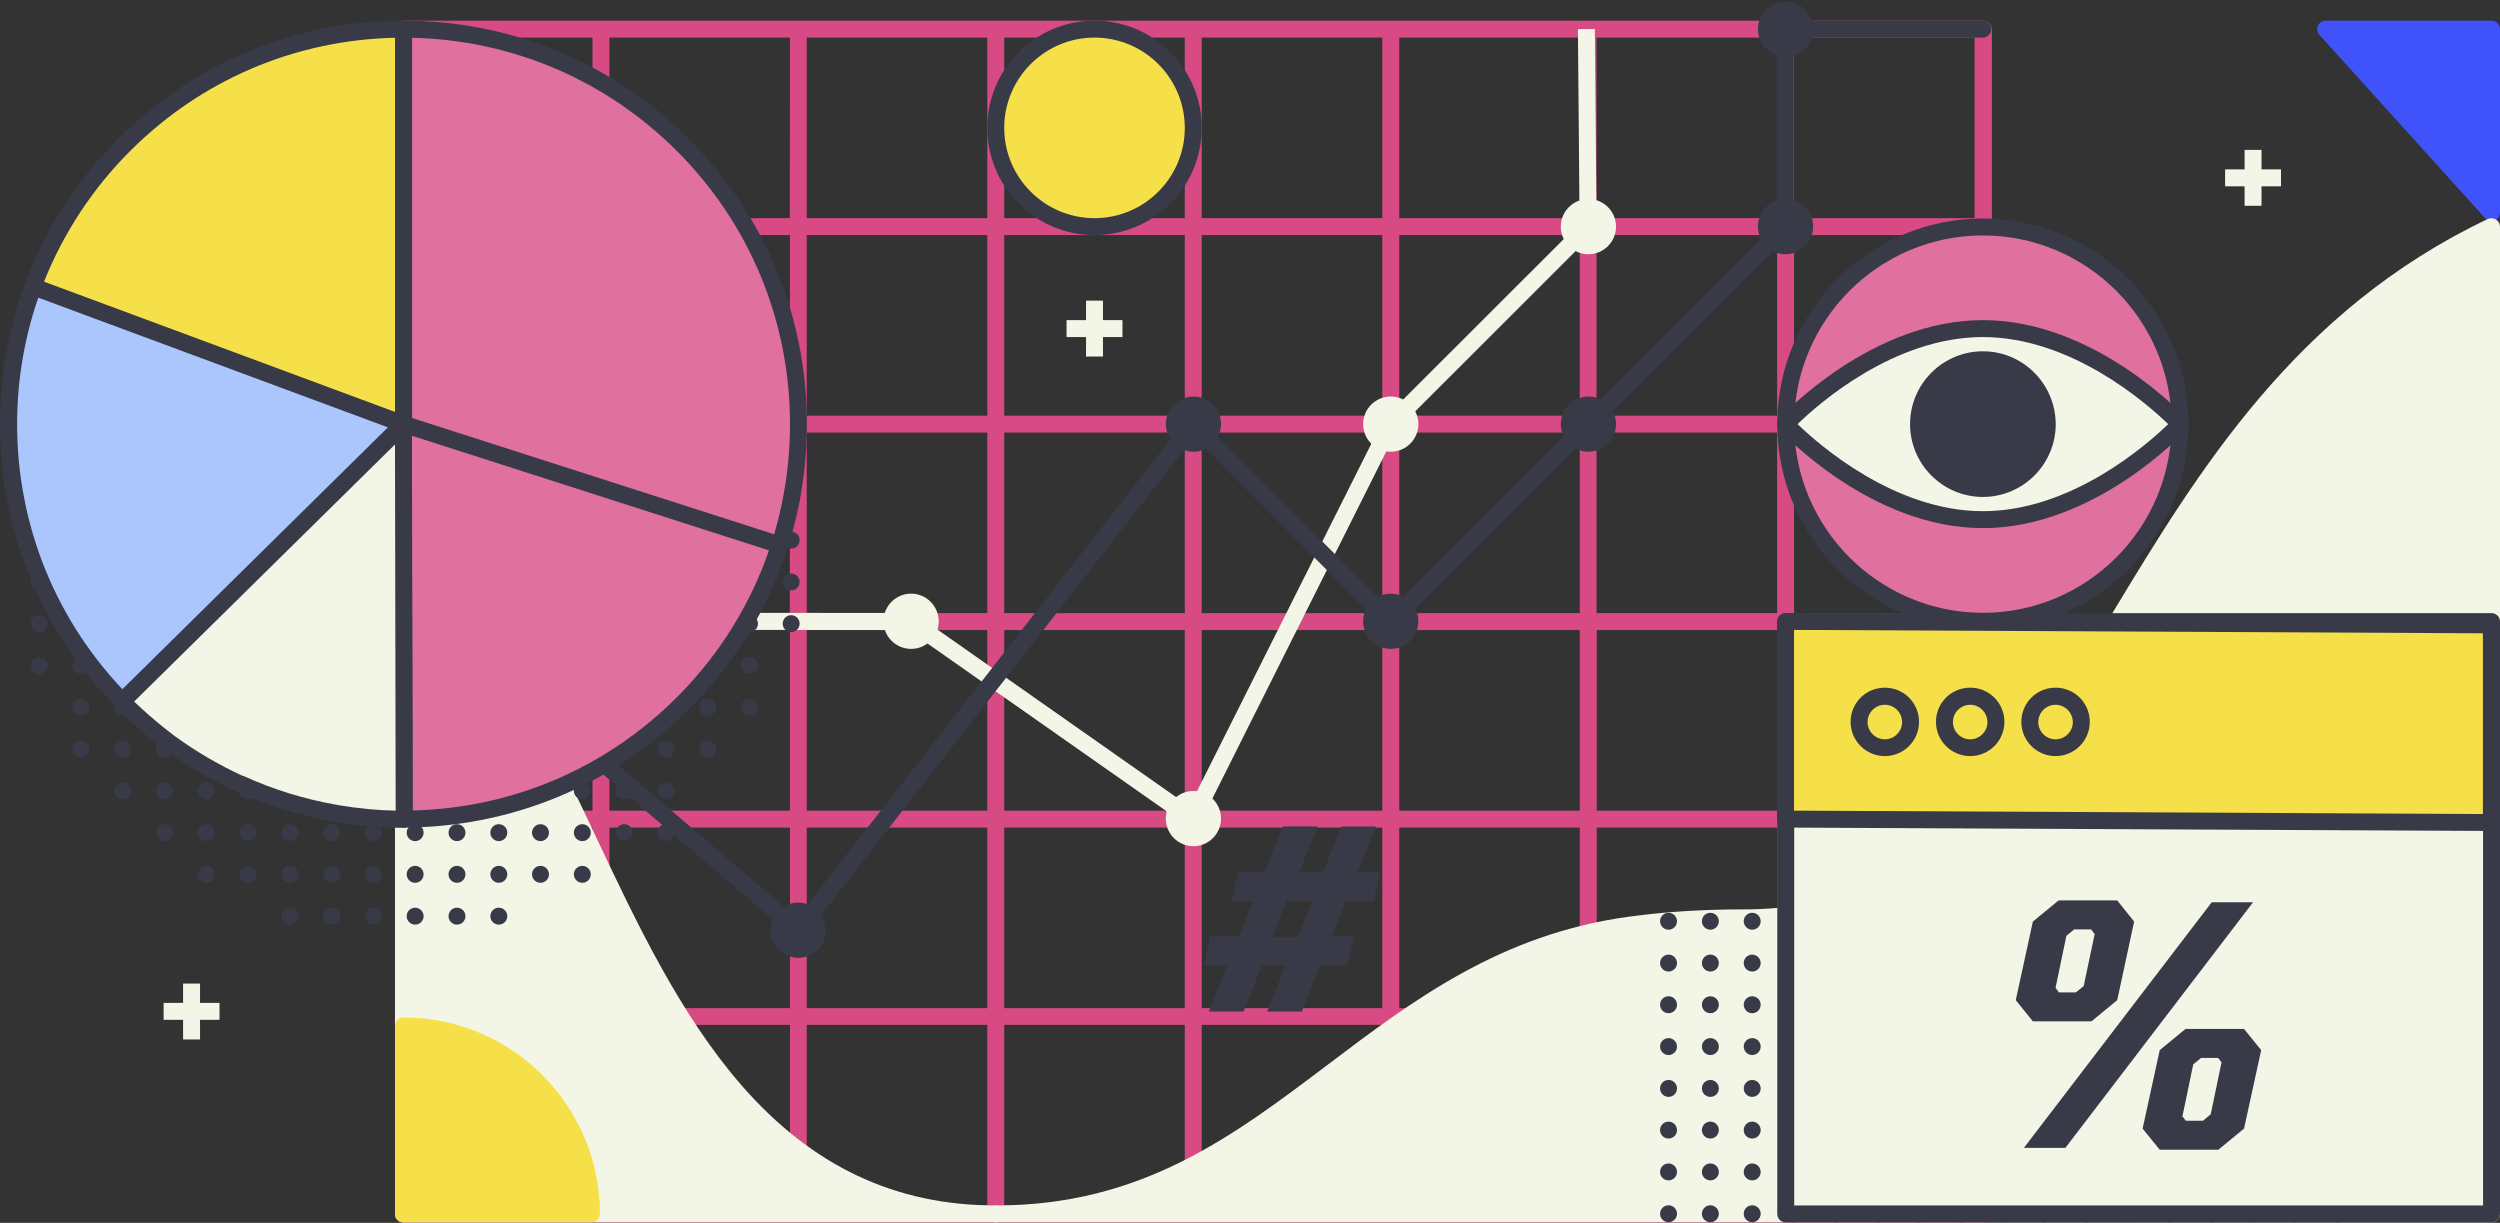 <?xml version="1.0" encoding="UTF-8"?>
<svg width="1476px" height="722px" viewBox="0 0 1476 722" version="1.1" xmlns="http://www.w3.org/2000/svg" xmlns:xlink="http://www.w3.org/1999/xlink">
    <rect x="0" y="0" width="1476" height="722" fill="#333333" stroke="none"/>
    <!-- Generator: Sketch 59.1 (86144) - https://sketch.com -->
    <title>abstract-track-statistic</title>
    <desc>Created with Sketch.</desc>
    <g id="Page-1" stroke="none" stroke-width="1" fill="none" fill-rule="evenodd">
        <g id="abstract-track-statistic" transform="translate(-222, -175)" fill-rule="nonzero">
            <g id="Group" transform="translate(222, 175)">
                <path d="M1471,12.2 L1373.1,12.2 C1371.1,12.2 1369.3,13.4 1368.5,15.2 C1367.7,17 1368,19.1 1369.4,20.6 L1467.3,128.9 C1468.3,130 1469.6,130.5 1471,130.5 C1471.6,130.5 1472.2,130.4 1472.8,130.2 C1474.7,129.5 1476,127.6 1476,125.5 L1476,17.2 C1476,14.5 1473.7,12.2 1471,12.2 Z" id="Path" fill="#4053FA"></path>
                <path d="M1170.8,12.2 L1054.2,12.2 L937.6,12.2 L821,12.2 L704.5,12.2 L587.9,12.2 L471.3,12.2 L354.8,12.2 L238.2,12.2 C235.4,12.2 233.2,14.4 233.2,17.2 L233.2,133.8 L233.2,250.4 L233.2,367 L233.2,483.6 L233.2,600.2 L233.2,716.8 C233.2,719.6 235.4,721.8 238.2,721.8 L354.8,721.8 L471.4,721.8 L588,721.8 L704.6,721.8 L821.2,721.8 L937.8,721.8 L1054.4,721.8 L1171,721.8 C1173.8,721.8 1176,719.6 1176,716.8 L1176,600.1 L1176,483.6 L1176,367 L1176,250.4 L1176,133.8 L1176,17.2 C1175.8,14.5 1173.6,12.2 1170.8,12.2 Z M1165.8,245.4 L1059.2,245.4 L1059.2,138.8 L1165.8,138.8 L1165.8,245.4 Z M1165.8,362 L1059.2,362 L1059.2,255.4 L1165.8,255.4 L1165.8,362 Z M1165.8,478.6 L1059.2,478.6 L1059.2,372 L1165.8,372 L1165.8,478.6 Z M243.2,372 L349.8,372 L349.8,478.6 L243.2,478.6 L243.2,372 Z M243.2,255.4 L349.8,255.4 L349.8,362 L243.2,362 L243.2,255.4 Z M1049.2,362 L942.6,362 L942.6,255.4 L1049.2,255.4 L1049.2,362 Z M932.7,362 L826.1,362 L826.1,255.4 L932.7,255.4 L932.7,362 Z M816.1,362 L709.5,362 L709.5,255.4 L816.1,255.4 L816.1,362 Z M699.5,362 L592.9,362 L592.9,255.4 L699.5,255.4 L699.5,362 Z M582.9,362 L476.3,362 L476.3,255.4 L582.9,255.4 L582.9,362 L582.9,362 Z M466.3,362 L359.8,362 L359.8,255.4 L466.4,255.4 L466.3,362 L466.3,362 Z M359.8,372 L466.4,372 L466.4,478.6 L359.8,478.6 L359.8,372 Z M476.3,372 L582.9,372 L582.9,478.6 L476.3,478.6 L476.3,372 Z M592.9,372 L699.5,372 L699.5,478.6 L592.9,478.6 L592.9,372 Z M709.5,372 L816.1,372 L816.1,478.6 L709.5,478.6 L709.5,372 Z M826.1,372 L932.7,372 L932.7,478.6 L826.1,478.6 L826.1,372 Z M942.7,372 L1049.3,372 L1049.3,478.6 L942.7,478.6 L942.7,372 Z M1049.2,245.4 L942.6,245.4 L942.6,138.8 L1049.2,138.8 L1049.2,245.4 Z M932.7,245.4 L826.1,245.4 L826.1,138.8 L932.7,138.8 L932.7,245.4 Z M816.1,245.4 L709.5,245.4 L709.5,138.8 L816.1,138.8 L816.1,245.4 Z M699.5,245.4 L592.9,245.4 L592.9,138.8 L699.5,138.8 L699.5,245.4 Z M582.9,245.4 L476.3,245.4 L476.3,138.8 L582.9,138.8 L582.9,245.4 L582.9,245.4 Z M466.3,245.4 L359.8,245.4 L359.8,138.8 L466.4,138.8 L466.3,245.4 L466.3,245.4 Z M349.8,245.4 L243.2,245.4 L243.2,138.8 L349.8,138.8 L349.8,245.4 Z M243.2,488.6 L349.8,488.6 L349.8,595.2 L243.2,595.2 L243.2,488.6 Z M359.8,488.6 L466.4,488.6 L466.4,595.2 L359.8,595.2 L359.8,488.6 Z M476.3,488.6 L582.9,488.6 L582.9,595.2 L476.3,595.2 L476.3,488.6 Z M592.9,488.6 L699.5,488.6 L699.5,595.2 L592.9,595.2 L592.9,488.6 Z M709.5,488.6 L816.1,488.6 L816.1,595.2 L709.5,595.2 L709.5,488.6 Z M826.1,488.6 L932.7,488.6 L932.7,595.2 L826.1,595.2 L826.1,488.6 Z M942.7,488.6 L1049.3,488.6 L1049.3,595.2 L942.7,595.2 L942.7,488.6 Z M1059.2,488.6 L1165.8,488.6 L1165.8,595.2 L1059.2,595.2 L1059.2,488.6 Z M1165.8,128.8 L1059.2,128.8 L1059.2,22.2 L1165.8,22.2 L1165.8,128.8 Z M1049.2,128.8 L942.6,128.8 L942.6,22.2 L1049.2,22.2 L1049.2,128.8 Z M932.7,128.8 L826.1,128.8 L826.1,22.2 L932.7,22.2 L932.7,128.8 Z M816.1,128.8 L709.5,128.8 L709.5,22.2 L816.1,22.2 L816.1,128.8 Z M699.5,128.8 L592.9,128.8 L592.9,22.2 L699.5,22.2 L699.5,128.8 Z M582.9,128.8 L476.3,128.8 L476.3,22.2 L582.9,22.2 L582.9,128.8 L582.9,128.8 Z M466.3,128.8 L359.8,128.8 L359.8,22.2 L466.4,22.2 L466.3,128.8 L466.3,128.8 Z M243.2,22.2 L349.8,22.2 L349.8,128.8 L243.2,128.8 L243.2,22.2 Z M243.2,605.1 L349.8,605.1 L349.8,711.7 L243.2,711.7 L243.2,605.1 Z M359.8,605.1 L466.4,605.1 L466.4,711.7 L359.8,711.7 L359.8,605.1 Z M476.3,605.1 L582.9,605.1 L582.9,711.7 L476.3,711.7 L476.3,605.1 Z M592.9,605.1 L699.5,605.1 L699.5,711.7 L592.9,711.7 L592.9,605.1 Z M709.5,605.1 L816.1,605.1 L816.1,711.7 L709.5,711.7 L709.5,605.1 Z M826.1,605.1 L932.7,605.1 L932.7,711.7 L826.1,711.7 L826.1,605.1 Z M942.7,605.1 L1049.3,605.1 L1049.3,711.7 L942.7,711.7 L942.7,605.1 Z M1165.8,711.7 L1059.2,711.7 L1059.2,605.1 L1165.8,605.1 L1165.8,711.7 Z" id="Shape" fill="#D74A83"></path>
                <path d="M587.9,711.7 C528.6,711.7 479.6,688.6 438,641 C401.4,599.1 375.4,543.9 352.4,495.2 C318.7,423.7 289.6,362 238.2,362 C235.4,362 233.2,364.2 233.2,367 L233.2,716.7 C233.2,719.5 235.4,721.7 238.2,721.7 L587.9,721.7 C590.7,721.7 592.9,719.5 592.9,716.7 C592.9,713.9 590.7,711.7 587.9,711.7 Z" id="Path" fill="#F3F6E6"></path>
                <path d="M704.1,488.6 C703.1,488.6 702.1,488.3 701.2,487.7 L536.3,372 L413,371.8 L413,361.8 L537.9,361.9 C538.9,361.9 539.9,362.2 540.8,362.8 L702.2,476.1 L816.6,248.1 C816.8,247.6 817.2,247.2 817.5,246.8 L932.6,131.8 L931.6,17.2 L941.6,17.1 L942.6,133.8 C942.6,135.1 942.1,136.4 941.1,137.4 L825.1,253.3 L708.6,485.8 C707.9,487.1 706.8,488 705.4,488.4 C704.9,488.5 704.5,488.6 704.1,488.6 Z" id="Path" fill="#F3F6E6"></path>
                <path d="M471.3,554.2 C470.1,554.2 469,553.8 468.1,553 L332.5,437 C330.4,435.2 330.2,432 332,430 C333.8,427.9 337,427.7 339,429.5 L470.6,542 L700.5,247.3 C701.4,246.2 702.7,245.5 704.1,245.4 C705.5,245.3 706.9,245.8 707.9,246.9 L820.9,359.9 L933.9,246.9 L1049,131.9 L1049,17.2 C1049,14.4 1051.2,12.2 1054,12.2 L1170.6,12.2 C1173.4,12.2 1175.6,14.4 1175.6,17.2 C1175.6,20 1173.4,22.2 1170.6,22.2 L1059,22.2 L1059,134 C1059,135.3 1058.5,136.6 1057.5,137.5 L940.9,253.9 L824.3,370.5 C822.3,372.5 819.2,372.5 817.2,370.5 L705,257.9 L475.3,552.3 C474.5,553.4 473.2,554.1 471.9,554.2 C471.7,554.2 471.5,554.2 471.3,554.2 Z" id="Path" fill="#383A48"></path>
                <g transform="translate(18, 91)" fill="#383A48" id="Oval">
                    <circle cx="449.1" cy="178.6" r="5"></circle>
                    <circle cx="449.1" cy="203.2" r="5"></circle>
                    <circle cx="449.1" cy="227.9" r="5"></circle>
                    <circle cx="449.1" cy="252.6" r="5"></circle>
                    <circle cx="449.1" cy="277.2" r="5"></circle>
                    <circle cx="424.5" cy="129.2" r="5"></circle>
                    <circle cx="424.5" cy="153.9" r="5"></circle>
                    <circle cx="424.5" cy="178.6" r="5"></circle>
                    <circle cx="424.5" cy="203.2" r="5"></circle>
                    <circle cx="424.5" cy="227.9" r="5"></circle>
                    <circle cx="424.5" cy="252.6" r="5"></circle>
                    <circle cx="424.5" cy="277.2" r="5"></circle>
                    <circle cx="424.5" cy="301.9" r="5"></circle>
                    <circle cx="424.5" cy="326.6" r="5"></circle>
                    <circle cx="399.8" cy="104.6" r="5"></circle>
                    <circle cx="399.8" cy="129.2" r="5"></circle>
                    <circle cx="399.8" cy="153.9" r="5"></circle>
                    <circle cx="399.8" cy="178.6" r="5"></circle>
                    <circle cx="399.8" cy="203.2" r="5"></circle>
                    <circle cx="399.8" cy="227.9" r="5"></circle>
                    <circle cx="399.8" cy="252.6" r="5"></circle>
                    <circle cx="399.8" cy="277.2" r="5"></circle>
                    <circle cx="399.8" cy="301.9" r="5"></circle>
                    <circle cx="399.8" cy="326.6" r="5"></circle>
                    <circle cx="399.8" cy="351.2" r="5"></circle>
                    <circle cx="375.1" cy="79.9" r="5"></circle>
                    <circle cx="375.1" cy="104.6" r="5"></circle>
                    <circle cx="375.1" cy="129.2" r="5"></circle>
                    <circle cx="375.1" cy="153.9" r="5"></circle>
                    <circle cx="375.1" cy="178.6" r="5"></circle>
                    <circle cx="375.1" cy="203.2" r="5"></circle>
                    <circle cx="375.1" cy="227.9" r="5"></circle>
                    <circle cx="375.1" cy="252.6" r="5"></circle>
                    <circle cx="375.1" cy="277.2" r="5"></circle>
                    <circle cx="375.1" cy="301.9" r="5"></circle>
                    <circle cx="375.1" cy="326.6" r="5"></circle>
                    <circle cx="375.1" cy="351.2" r="5"></circle>
                    <circle cx="375.1" cy="375.9" r="5"></circle>
                    <circle cx="375.1" cy="400.6" r="5"></circle>
                    <circle cx="350.5" cy="55.2" r="5"></circle>
                    <circle cx="350.5" cy="79.9" r="5"></circle>
                    <circle cx="350.5" cy="104.6" r="5"></circle>
                    <circle cx="350.5" cy="129.2" r="5"></circle>
                    <circle cx="350.5" cy="153.9" r="5"></circle>
                    <circle cx="350.5" cy="178.6" r="5"></circle>
                    <circle cx="350.5" cy="203.2" r="5"></circle>
                    <circle cx="350.5" cy="227.9" r="5"></circle>
                    <circle cx="350.5" cy="252.6" r="5"></circle>
                    <circle cx="350.5" cy="277.2" r="5"></circle>
                    <circle cx="350.5" cy="301.9" r="5"></circle>
                    <circle cx="350.5" cy="326.6" r="5"></circle>
                    <circle cx="350.5" cy="351.2" r="5"></circle>
                    <circle cx="350.5" cy="375.9" r="5"></circle>
                    <circle cx="350.5" cy="400.6" r="5"></circle>
                    <circle cx="325.8" cy="30.6" r="5"></circle>
                    <circle cx="325.8" cy="55.2" r="5"></circle>
                    <circle cx="325.8" cy="79.9" r="5"></circle>
                    <circle cx="325.8" cy="104.6" r="5"></circle>
                    <circle cx="325.8" cy="129.2" r="5"></circle>
                    <circle cx="325.8" cy="153.9" r="5"></circle>
                    <circle cx="325.8" cy="178.6" r="5"></circle>
                    <circle cx="325.8" cy="203.2" r="5"></circle>
                    <circle cx="325.8" cy="227.9" r="5"></circle>
                    <circle cx="325.8" cy="252.6" r="5"></circle>
                    <circle cx="325.8" cy="277.2" r="5"></circle>
                    <circle cx="325.8" cy="301.9" r="5"></circle>
                    <circle cx="325.8" cy="326.6" r="5"></circle>
                    <circle cx="325.8" cy="351.2" r="5"></circle>
                    <circle cx="325.8" cy="375.9" r="5"></circle>
                    <circle cx="325.8" cy="400.6" r="5"></circle>
                    <circle cx="325.8" cy="425.2" r="5"></circle>
                    <circle cx="301.1" cy="30.6" r="5"></circle>
                    <circle cx="301.1" cy="55.2" r="5"></circle>
                    <circle cx="301.1" cy="79.9" r="5"></circle>
                    <circle cx="301.1" cy="104.6" r="5"></circle>
                    <circle cx="301.1" cy="129.2" r="5"></circle>
                    <circle cx="301.1" cy="153.9" r="5"></circle>
                    <circle cx="301.1" cy="178.6" r="5"></circle>
                    <circle cx="301.1" cy="203.2" r="5"></circle>
                    <circle cx="301.1" cy="227.9" r="5"></circle>
                    <circle cx="301.1" cy="252.6" r="5"></circle>
                    <circle cx="301.1" cy="277.2" r="5"></circle>
                    <circle cx="301.1" cy="301.9" r="5"></circle>
                    <circle cx="301.1" cy="326.6" r="5"></circle>
                    <circle cx="301.1" cy="351.2" r="5"></circle>
                    <circle cx="301.1" cy="375.9" r="5"></circle>
                    <circle cx="301.1" cy="400.6" r="5"></circle>
                    <circle cx="301.1" cy="425.2" r="5"></circle>
                    <circle cx="276.5" cy="5.9" r="5"></circle>
                    <circle cx="276.5" cy="30.6" r="5"></circle>
                    <circle cx="276.5" cy="55.2" r="5"></circle>
                    <circle cx="276.5" cy="79.9" r="5"></circle>
                    <circle cx="276.5" cy="104.6" r="5"></circle>
                    <circle cx="276.5" cy="129.2" r="5"></circle>
                    <circle cx="276.5" cy="153.9" r="5"></circle>
                    <circle cx="276.5" cy="178.6" r="5"></circle>
                    <circle cx="276.5" cy="203.2" r="5"></circle>
                    <circle cx="276.5" cy="227.9" r="5"></circle>
                    <circle cx="276.5" cy="252.6" r="5"></circle>
                    <circle cx="276.5" cy="277.2" r="5"></circle>
                    <circle cx="276.5" cy="301.9" r="5"></circle>
                    <circle cx="276.5" cy="326.6" r="5"></circle>
                    <circle cx="276.5" cy="351.2" r="5"></circle>
                    <circle cx="276.5" cy="375.9" r="5"></circle>
                    <circle cx="276.5" cy="400.6" r="5"></circle>
                    <circle cx="276.5" cy="425.2" r="5"></circle>
                    <circle cx="276.5" cy="449.9" r="5"></circle>
                    <circle cx="251.8" cy="5.9" r="5"></circle>
                    <circle cx="251.8" cy="30.6" r="5"></circle>
                    <circle cx="251.8" cy="55.2" r="5"></circle>
                    <circle cx="251.8" cy="79.9" r="5"></circle>
                    <circle cx="251.8" cy="104.6" r="5"></circle>
                    <circle cx="251.8" cy="129.2" r="5"></circle>
                    <circle cx="251.8" cy="153.9" r="5"></circle>
                    <circle cx="251.8" cy="178.6" r="5"></circle>
                    <circle cx="251.8" cy="203.2" r="5"></circle>
                    <circle cx="251.8" cy="227.9" r="5"></circle>
                    <circle cx="251.8" cy="252.6" r="5"></circle>
                    <circle cx="251.8" cy="277.2" r="5"></circle>
                    <circle cx="251.8" cy="301.9" r="5"></circle>
                    <circle cx="251.8" cy="326.6" r="5"></circle>
                    <circle cx="251.8" cy="351.2" r="5"></circle>
                    <circle cx="251.8" cy="375.9" r="5"></circle>
                    <circle cx="251.8" cy="400.6" r="5"></circle>
                    <circle cx="251.8" cy="425.2" r="5"></circle>
                    <circle cx="251.8" cy="449.9" r="5"></circle>
                    <circle cx="227.1" cy="5.9" r="5"></circle>
                    <circle cx="227.1" cy="30.6" r="5"></circle>
                    <circle cx="227.1" cy="55.2" r="5"></circle>
                    <circle cx="227.1" cy="79.9" r="5"></circle>
                    <circle cx="227.1" cy="104.6" r="5"></circle>
                    <circle cx="227.1" cy="129.2" r="5"></circle>
                    <circle cx="227.1" cy="153.9" r="5"></circle>
                    <circle cx="227.1" cy="178.6" r="5"></circle>
                    <circle cx="227.1" cy="203.2" r="5"></circle>
                    <circle cx="227.1" cy="227.9" r="5"></circle>
                    <circle cx="227.1" cy="252.6" r="5"></circle>
                    <circle cx="227.1" cy="277.2" r="5"></circle>
                    <circle cx="227.1" cy="301.9" r="5"></circle>
                    <circle cx="227.1" cy="326.6" r="5"></circle>
                    <circle cx="227.1" cy="351.2" r="5"></circle>
                    <circle cx="227.1" cy="375.9" r="5"></circle>
                    <circle cx="227.1" cy="400.6" r="5"></circle>
                    <circle cx="227.1" cy="425.2" r="5"></circle>
                    <circle cx="227.1" cy="449.9" r="5"></circle>
                    <circle cx="202.5" cy="5.9" r="5"></circle>
                    <circle cx="202.5" cy="30.6" r="5"></circle>
                    <circle cx="202.5" cy="55.2" r="5"></circle>
                    <circle cx="202.5" cy="79.9" r="5"></circle>
                    <circle cx="202.5" cy="104.6" r="5"></circle>
                    <circle cx="202.5" cy="129.2" r="5"></circle>
                    <circle cx="202.5" cy="153.9" r="5"></circle>
                    <circle cx="202.5" cy="178.6" r="5"></circle>
                    <circle cx="202.5" cy="203.2" r="5"></circle>
                    <circle cx="202.5" cy="227.9" r="5"></circle>
                    <circle cx="202.5" cy="252.6" r="5"></circle>
                    <circle cx="202.5" cy="277.2" r="5"></circle>
                    <circle cx="202.5" cy="301.9" r="5"></circle>
                    <circle cx="202.5" cy="326.6" r="5"></circle>
                    <circle cx="202.5" cy="351.2" r="5"></circle>
                    <circle cx="202.5" cy="375.9" r="5"></circle>
                    <circle cx="202.5" cy="400.6" r="5"></circle>
                    <circle cx="202.5" cy="425.2" r="5"></circle>
                    <circle cx="202.5" cy="449.9" r="5"></circle>
                    <circle cx="177.8" cy="5.9" r="5"></circle>
                    <circle cx="177.8" cy="30.6" r="5"></circle>
                    <circle cx="177.8" cy="55.2" r="5"></circle>
                    <circle cx="177.8" cy="79.9" r="5"></circle>
                    <circle cx="177.8" cy="104.6" r="5"></circle>
                    <circle cx="177.8" cy="129.2" r="5"></circle>
                    <circle cx="177.8" cy="153.9" r="5"></circle>
                    <circle cx="177.8" cy="178.6" r="5"></circle>
                    <circle cx="177.8" cy="203.2" r="5"></circle>
                    <circle cx="177.8" cy="227.9" r="5"></circle>
                    <circle cx="177.8" cy="252.6" r="5"></circle>
                    <circle cx="177.8" cy="277.2" r="5"></circle>
                    <circle cx="177.8" cy="301.9" r="5"></circle>
                    <circle cx="177.8" cy="326.6" r="5"></circle>
                    <circle cx="177.8" cy="351.2" r="5"></circle>
                    <circle cx="177.8" cy="375.9" r="5"></circle>
                    <circle cx="177.8" cy="400.6" r="5"></circle>
                    <circle cx="177.8" cy="425.2" r="5"></circle>
                    <circle cx="177.8" cy="449.9" r="5"></circle>
                    <circle cx="153.1" cy="30.6" r="5"></circle>
                    <circle cx="153.1" cy="55.2" r="5"></circle>
                    <circle cx="153.1" cy="79.9" r="5"></circle>
                    <circle cx="153.1" cy="104.6" r="5"></circle>
                    <circle cx="153.1" cy="129.2" r="5"></circle>
                    <circle cx="153.1" cy="153.9" r="5"></circle>
                    <circle cx="153.1" cy="178.6" r="5"></circle>
                    <circle cx="153.1" cy="203.2" r="5"></circle>
                    <circle cx="153.1" cy="227.9" r="5"></circle>
                    <circle cx="153.1" cy="252.6" r="5"></circle>
                    <circle cx="153.1" cy="277.2" r="5"></circle>
                    <circle cx="153.1" cy="301.9" r="5"></circle>
                    <circle cx="153.1" cy="326.6" r="5"></circle>
                    <circle cx="153.1" cy="351.2" r="5"></circle>
                    <circle cx="153.1" cy="375.9" r="5"></circle>
                    <circle cx="153.1" cy="400.6" r="5"></circle>
                    <circle cx="153.1" cy="425.2" r="5"></circle>
                    <circle cx="153.1" cy="449.9" r="5"></circle>
                    <circle cx="128.5" cy="30.6" r="5"></circle>
                    <circle cx="128.5" cy="55.2" r="5"></circle>
                    <circle cx="128.5" cy="79.9" r="5"></circle>
                    <circle cx="128.5" cy="104.6" r="5"></circle>
                    <circle cx="128.5" cy="129.2" r="5"></circle>
                    <circle cx="128.5" cy="153.9" r="5"></circle>
                    <circle cx="128.5" cy="178.6" r="5"></circle>
                    <circle cx="128.5" cy="203.2" r="5"></circle>
                    <circle cx="128.5" cy="227.9" r="5"></circle>
                    <circle cx="128.5" cy="252.6" r="5"></circle>
                    <circle cx="128.5" cy="277.2" r="5"></circle>
                    <circle cx="128.5" cy="301.9" r="5"></circle>
                    <circle cx="128.5" cy="326.6" r="5"></circle>
                    <circle cx="128.5" cy="351.2" r="5"></circle>
                    <circle cx="128.5" cy="375.9" r="5"></circle>
                    <circle cx="128.5" cy="400.6" r="5"></circle>
                    <circle cx="128.5" cy="425.2" r="5"></circle>
                    <circle cx="103.8" cy="30.6" r="5"></circle>
                    <circle cx="103.8" cy="55.2" r="5"></circle>
                    <circle cx="103.8" cy="79.9" r="5"></circle>
                    <circle cx="103.8" cy="104.6" r="5"></circle>
                    <circle cx="103.8" cy="129.2" r="5"></circle>
                    <circle cx="103.8" cy="153.9" r="5"></circle>
                    <circle cx="103.8" cy="178.6" r="5"></circle>
                    <circle cx="103.8" cy="203.2" r="5"></circle>
                    <circle cx="103.8" cy="227.9" r="5"></circle>
                    <circle cx="103.8" cy="252.6" r="5"></circle>
                    <circle cx="103.8" cy="277.2" r="5"></circle>
                    <circle cx="103.8" cy="301.9" r="5"></circle>
                    <circle cx="103.8" cy="326.6" r="5"></circle>
                    <circle cx="103.8" cy="351.2" r="5"></circle>
                    <circle cx="103.8" cy="375.9" r="5"></circle>
                    <circle cx="103.8" cy="400.6" r="5"></circle>
                    <circle cx="103.8" cy="425.2" r="5"></circle>
                    <circle cx="79.1" cy="55.2" r="5"></circle>
                    <circle cx="79.1" cy="79.9" r="5"></circle>
                    <circle cx="79.1" cy="104.6" r="5"></circle>
                    <circle cx="79.1" cy="129.2" r="5"></circle>
                    <circle cx="79.1" cy="153.9" r="5"></circle>
                    <circle cx="79.1" cy="178.6" r="5"></circle>
                    <circle cx="79.1" cy="203.2" r="5"></circle>
                    <circle cx="79.1" cy="227.9" r="5"></circle>
                    <circle cx="79.1" cy="252.6" r="5"></circle>
                    <circle cx="79.1" cy="277.2" r="5"></circle>
                    <circle cx="79.1" cy="301.9" r="5"></circle>
                    <circle cx="79.1" cy="326.6" r="5"></circle>
                    <circle cx="79.1" cy="351.2" r="5"></circle>
                    <circle cx="79.1" cy="375.9" r="5"></circle>
                    <circle cx="79.1" cy="400.6" r="5"></circle>
                    <circle cx="54.5" cy="79.9" r="5"></circle>
                    <circle cx="54.5" cy="104.6" r="5"></circle>
                    <circle cx="54.5" cy="129.2" r="5"></circle>
                    <circle cx="54.5" cy="153.9" r="5"></circle>
                    <circle cx="54.5" cy="178.6" r="5"></circle>
                    <circle cx="54.5" cy="203.2" r="5"></circle>
                    <circle cx="54.5" cy="227.9" r="5"></circle>
                    <circle cx="54.5" cy="252.6" r="5"></circle>
                    <circle cx="54.5" cy="277.2" r="5"></circle>
                    <circle cx="54.5" cy="301.9" r="5"></circle>
                    <circle cx="54.5" cy="326.6" r="5"></circle>
                    <circle cx="54.5" cy="351.2" r="5"></circle>
                    <circle cx="54.5" cy="375.9" r="5"></circle>
                    <circle cx="29.8" cy="104.6" r="5"></circle>
                    <circle cx="29.8" cy="129.2" r="5"></circle>
                    <circle cx="29.8" cy="153.9" r="5"></circle>
                    <circle cx="29.8" cy="178.6" r="5"></circle>
                    <circle cx="29.8" cy="203.2" r="5"></circle>
                    <circle cx="29.8" cy="227.9" r="5"></circle>
                    <circle cx="29.8" cy="252.6" r="5"></circle>
                    <circle cx="29.8" cy="277.2" r="5"></circle>
                    <circle cx="29.8" cy="301.9" r="5"></circle>
                    <circle cx="29.8" cy="326.6" r="5"></circle>
                    <circle cx="29.8" cy="351.2" r="5"></circle>
                    <circle cx="5.1" cy="153.9" r="5"></circle>
                    <circle cx="5.1" cy="178.6" r="5"></circle>
                    <circle cx="5.1" cy="203.2" r="5"></circle>
                    <circle cx="5.1" cy="227.9" r="5"></circle>
                    <circle cx="5.1" cy="252.6" r="5"></circle>
                    <circle cx="5.1" cy="277.2" r="5"></circle>
                    <circle cx="5.1" cy="301.9" r="5"></circle>
                </g>
                <path d="M1473.6,129.6 C1472.1,128.7 1470.3,128.6 1468.8,129.3 C1355.2,183.3 1297.8,278.2 1247.2,361.9 L1245.7,364.4 C1219.1,408.3 1191.6,453.8 1157.7,485.9 C1121,520.7 1080.2,536.9 1029.5,536.9 C1005.6,536.9 982.8,538.3 961.8,541.2 C886,551.5 834.3,590.5 784.3,628.3 C727.5,671.2 673.9,711.7 588,711.7 C585.2,711.7 583,713.9 583,716.7 C583,719.5 585.2,721.7 588,721.7 L1471,721.7 C1473.8,721.7 1476,719.5 1476,716.7 L1476,133.8 C1476,132.1 1475.1,130.5 1473.6,129.6 Z" id="Path" fill="#F3F6E6"></path>
                <g transform="translate(980, 366)" fill="#383A48" id="Oval">
                    <circle cx="399.8" cy="5.2" r="5"></circle>
                    <circle cx="399.8" cy="29.9" r="5"></circle>
                    <circle cx="399.8" cy="54.6" r="5"></circle>
                    <circle cx="399.8" cy="79.2" r="5"></circle>
                    <circle cx="399.8" cy="103.9" r="5"></circle>
                    <circle cx="399.8" cy="128.6" r="5"></circle>
                    <circle cx="399.8" cy="153.2" r="5"></circle>
                    <circle cx="399.8" cy="177.9" r="5"></circle>
                    <circle cx="399.8" cy="202.6" r="5"></circle>
                    <circle cx="399.8" cy="227.2" r="5"></circle>
                    <circle cx="399.8" cy="251.9" r="5"></circle>
                    <circle cx="399.8" cy="276.6" r="5"></circle>
                    <circle cx="399.8" cy="301.2" r="5"></circle>
                    <circle cx="399.8" cy="325.9" r="5"></circle>
                    <circle cx="399.8" cy="350.6" r="5"></circle>
                    <circle cx="375.1" cy="5.2" r="5"></circle>
                    <circle cx="375.1" cy="29.9" r="5"></circle>
                    <circle cx="375.1" cy="54.6" r="5"></circle>
                    <circle cx="375.1" cy="79.2" r="5"></circle>
                    <circle cx="375.1" cy="103.9" r="5"></circle>
                    <circle cx="375.1" cy="128.6" r="5"></circle>
                    <circle cx="375.1" cy="153.2" r="5"></circle>
                    <circle cx="375.1" cy="177.9" r="5"></circle>
                    <circle cx="375.1" cy="202.6" r="5"></circle>
                    <circle cx="375.1" cy="227.2" r="5"></circle>
                    <circle cx="375.1" cy="251.9" r="5"></circle>
                    <circle cx="375.1" cy="276.6" r="5"></circle>
                    <circle cx="375.1" cy="301.2" r="5"></circle>
                    <circle cx="375.1" cy="325.9" r="5"></circle>
                    <circle cx="375.1" cy="350.6" r="5"></circle>
                    <circle cx="350.5" cy="5.2" r="5"></circle>
                    <circle cx="350.5" cy="29.9" r="5"></circle>
                    <circle cx="350.5" cy="54.6" r="5"></circle>
                    <circle cx="350.5" cy="79.2" r="5"></circle>
                    <circle cx="350.5" cy="103.9" r="5"></circle>
                    <circle cx="350.5" cy="128.6" r="5"></circle>
                    <circle cx="350.5" cy="153.2" r="5"></circle>
                    <circle cx="350.5" cy="177.9" r="5"></circle>
                    <circle cx="350.5" cy="202.6" r="5"></circle>
                    <circle cx="350.5" cy="227.2" r="5"></circle>
                    <circle cx="350.5" cy="251.9" r="5"></circle>
                    <circle cx="350.5" cy="276.6" r="5"></circle>
                    <circle cx="350.5" cy="301.2" r="5"></circle>
                    <circle cx="350.5" cy="325.9" r="5"></circle>
                    <circle cx="350.5" cy="350.6" r="5"></circle>
                    <circle cx="325.8" cy="5.2" r="5"></circle>
                    <circle cx="325.8" cy="29.9" r="5"></circle>
                    <circle cx="325.8" cy="54.6" r="5"></circle>
                    <circle cx="325.8" cy="79.2" r="5"></circle>
                    <circle cx="325.8" cy="103.9" r="5"></circle>
                    <circle cx="325.8" cy="128.6" r="5"></circle>
                    <circle cx="325.8" cy="153.2" r="5"></circle>
                    <circle cx="325.8" cy="177.9" r="5"></circle>
                    <circle cx="325.8" cy="202.6" r="5"></circle>
                    <circle cx="325.8" cy="227.2" r="5"></circle>
                    <circle cx="325.8" cy="251.9" r="5"></circle>
                    <circle cx="325.8" cy="276.6" r="5"></circle>
                    <circle cx="325.8" cy="301.2" r="5"></circle>
                    <circle cx="325.8" cy="325.9" r="5"></circle>
                    <circle cx="325.8" cy="350.6" r="5"></circle>
                    <circle cx="301.1" cy="5.2" r="5"></circle>
                    <circle cx="301.1" cy="29.9" r="5"></circle>
                    <circle cx="301.1" cy="54.6" r="5"></circle>
                    <circle cx="301.1" cy="79.2" r="5"></circle>
                    <circle cx="301.1" cy="103.9" r="5"></circle>
                    <circle cx="301.1" cy="128.6" r="5"></circle>
                    <circle cx="301.1" cy="153.2" r="5"></circle>
                    <circle cx="301.1" cy="177.9" r="5"></circle>
                    <circle cx="301.1" cy="202.6" r="5"></circle>
                    <circle cx="301.1" cy="227.2" r="5"></circle>
                    <circle cx="301.1" cy="251.9" r="5"></circle>
                    <circle cx="301.1" cy="276.6" r="5"></circle>
                    <circle cx="301.1" cy="301.2" r="5"></circle>
                    <circle cx="301.1" cy="325.9" r="5"></circle>
                    <circle cx="301.1" cy="350.6" r="5"></circle>
                    <circle cx="276.5" cy="5.2" r="5"></circle>
                    <circle cx="276.5" cy="29.9" r="5"></circle>
                    <circle cx="276.5" cy="54.6" r="5"></circle>
                    <circle cx="276.5" cy="79.2" r="5"></circle>
                    <circle cx="276.5" cy="103.9" r="5"></circle>
                    <circle cx="276.5" cy="128.6" r="5"></circle>
                    <circle cx="276.5" cy="153.2" r="5"></circle>
                    <circle cx="276.5" cy="177.9" r="5"></circle>
                    <circle cx="276.5" cy="202.6" r="5"></circle>
                    <circle cx="276.5" cy="227.2" r="5"></circle>
                    <circle cx="276.5" cy="251.9" r="5"></circle>
                    <circle cx="276.5" cy="276.6" r="5"></circle>
                    <circle cx="276.5" cy="301.2" r="5"></circle>
                    <circle cx="276.5" cy="325.9" r="5"></circle>
                    <circle cx="276.5" cy="350.6" r="5"></circle>
                    <circle cx="251.8" cy="54.6" r="5"></circle>
                    <circle cx="251.8" cy="79.2" r="5"></circle>
                    <circle cx="251.8" cy="103.9" r="5"></circle>
                    <circle cx="251.8" cy="128.6" r="5"></circle>
                    <circle cx="251.8" cy="153.2" r="5"></circle>
                    <circle cx="251.8" cy="177.9" r="5"></circle>
                    <circle cx="251.8" cy="202.6" r="5"></circle>
                    <circle cx="251.8" cy="227.2" r="5"></circle>
                    <circle cx="251.8" cy="251.9" r="5"></circle>
                    <circle cx="251.8" cy="276.6" r="5"></circle>
                    <circle cx="251.8" cy="301.2" r="5"></circle>
                    <circle cx="251.8" cy="325.9" r="5"></circle>
                    <circle cx="251.8" cy="350.6" r="5"></circle>
                    <circle cx="227.1" cy="79.2" r="5"></circle>
                    <circle cx="227.1" cy="103.9" r="5"></circle>
                    <circle cx="227.1" cy="128.6" r="5"></circle>
                    <circle cx="227.1" cy="153.2" r="5"></circle>
                    <circle cx="227.1" cy="177.9" r="5"></circle>
                    <circle cx="227.1" cy="202.6" r="5"></circle>
                    <circle cx="227.1" cy="227.2" r="5"></circle>
                    <circle cx="227.1" cy="251.9" r="5"></circle>
                    <circle cx="227.1" cy="276.6" r="5"></circle>
                    <circle cx="227.1" cy="301.2" r="5"></circle>
                    <circle cx="227.1" cy="325.9" r="5"></circle>
                    <circle cx="227.1" cy="350.6" r="5"></circle>
                    <circle cx="202.5" cy="128.6" r="5"></circle>
                    <circle cx="202.5" cy="153.2" r="5"></circle>
                    <circle cx="202.5" cy="177.9" r="5"></circle>
                    <circle cx="202.5" cy="202.6" r="5"></circle>
                    <circle cx="202.5" cy="227.2" r="5"></circle>
                    <circle cx="202.5" cy="251.9" r="5"></circle>
                    <circle cx="202.5" cy="276.6" r="5"></circle>
                    <circle cx="202.5" cy="301.2" r="5"></circle>
                    <circle cx="202.5" cy="325.9" r="5"></circle>
                    <circle cx="202.5" cy="350.6" r="5"></circle>
                    <circle cx="177.8" cy="153.2" r="5"></circle>
                    <circle cx="177.8" cy="177.9" r="5"></circle>
                    <circle cx="177.8" cy="202.6" r="5"></circle>
                    <circle cx="177.8" cy="227.2" r="5"></circle>
                    <circle cx="177.8" cy="251.9" r="5"></circle>
                    <circle cx="177.8" cy="276.6" r="5"></circle>
                    <circle cx="177.8" cy="301.2" r="5"></circle>
                    <circle cx="177.8" cy="325.9" r="5"></circle>
                    <circle cx="177.8" cy="350.6" r="5"></circle>
                    <circle cx="153.1" cy="153.2" r="5"></circle>
                    <circle cx="153.1" cy="177.9" r="5"></circle>
                    <circle cx="153.1" cy="202.6" r="5"></circle>
                    <circle cx="153.1" cy="227.2" r="5"></circle>
                    <circle cx="153.1" cy="251.9" r="5"></circle>
                    <circle cx="153.1" cy="276.6" r="5"></circle>
                    <circle cx="153.1" cy="301.2" r="5"></circle>
                    <circle cx="153.1" cy="325.9" r="5"></circle>
                    <circle cx="153.1" cy="350.6" r="5"></circle>
                    <circle cx="128.5" cy="177.9" r="5"></circle>
                    <circle cx="128.5" cy="202.6" r="5"></circle>
                    <circle cx="128.5" cy="227.2" r="5"></circle>
                    <circle cx="128.5" cy="251.9" r="5"></circle>
                    <circle cx="128.5" cy="276.6" r="5"></circle>
                    <circle cx="128.5" cy="301.2" r="5"></circle>
                    <circle cx="128.5" cy="325.9" r="5"></circle>
                    <circle cx="128.5" cy="350.6" r="5"></circle>
                    <circle cx="103.8" cy="177.9" r="5"></circle>
                    <circle cx="103.8" cy="202.6" r="5"></circle>
                    <circle cx="103.8" cy="227.2" r="5"></circle>
                    <circle cx="103.8" cy="251.9" r="5"></circle>
                    <circle cx="103.8" cy="276.6" r="5"></circle>
                    <circle cx="103.8" cy="301.2" r="5"></circle>
                    <circle cx="103.8" cy="325.9" r="5"></circle>
                    <circle cx="103.8" cy="350.6" r="5"></circle>
                    <circle cx="79.1" cy="177.9" r="5"></circle>
                    <circle cx="79.1" cy="202.6" r="5"></circle>
                    <circle cx="79.1" cy="227.2" r="5"></circle>
                    <circle cx="79.1" cy="251.9" r="5"></circle>
                    <circle cx="79.1" cy="276.6" r="5"></circle>
                    <circle cx="79.1" cy="301.2" r="5"></circle>
                    <circle cx="79.1" cy="325.9" r="5"></circle>
                    <circle cx="79.1" cy="350.6" r="5"></circle>
                    <circle cx="54.5" cy="177.9" r="5"></circle>
                    <circle cx="54.5" cy="202.6" r="5"></circle>
                    <circle cx="54.5" cy="227.2" r="5"></circle>
                    <circle cx="54.5" cy="251.9" r="5"></circle>
                    <circle cx="54.5" cy="276.6" r="5"></circle>
                    <circle cx="54.5" cy="301.2" r="5"></circle>
                    <circle cx="54.5" cy="325.9" r="5"></circle>
                    <circle cx="54.5" cy="350.6" r="5"></circle>
                    <circle cx="29.8" cy="177.9" r="5"></circle>
                    <circle cx="29.8" cy="202.6" r="5"></circle>
                    <circle cx="29.8" cy="227.2" r="5"></circle>
                    <circle cx="29.8" cy="251.9" r="5"></circle>
                    <circle cx="29.8" cy="276.6" r="5"></circle>
                    <circle cx="29.8" cy="301.2" r="5"></circle>
                    <circle cx="29.8" cy="325.9" r="5"></circle>
                    <circle cx="29.8" cy="350.6" r="5"></circle>
                    <circle cx="5.1" cy="177.9" r="5"></circle>
                    <circle cx="5.1" cy="202.6" r="5"></circle>
                    <circle cx="5.1" cy="227.2" r="5"></circle>
                    <circle cx="5.1" cy="251.9" r="5"></circle>
                    <circle cx="5.1" cy="276.6" r="5"></circle>
                    <circle cx="5.1" cy="301.2" r="5"></circle>
                    <circle cx="5.1" cy="325.9" r="5"></circle>
                    <circle cx="5.1" cy="350.6" r="5"></circle>
                </g>
                <g transform="translate(1049, 129)">
                    <g>
                        <circle id="Oval" fill="#E0719E" cx="121.7" cy="121.4" r="116.4"></circle>
                        <path d="M121.7,242.8 C54.7,242.8 0.3,188.3 0.3,121.4 C0.3,54.5 54.7,0 121.7,0 C188.7,0 243.1,54.5 243.1,121.4 C243.1,188.3 188.6,242.8 121.7,242.8 Z M121.7,10 C60.3,10 10.3,60 10.3,121.4 C10.3,182.8 60.3,232.8 121.7,232.8 C183.1,232.8 233.1,182.8 233.1,121.4 C233.1,60 183.1,10 121.7,10 Z" id="Shape" fill="#383A48"></path>
                    </g>
                    <g transform="translate(0, 60)">
                        <path d="M238.1,61.4 C238.1,61.4 186,117.8 121.7,117.8 C57.4,117.8 5.3,61.4 5.3,61.4 C5.3,61.4 57.4,5 121.7,5 C186,5 238.1,61.4 238.1,61.4 Z" id="Path" fill="#F3F6E6"></path>
                        <path d="M121.7,122.8 C56,122.8 3.8,67.2 1.6,64.8 C-0.2,62.9 -0.2,59.9 1.6,58 C3.8,55.6 56,0 121.7,0 C187.4,0 239.6,55.6 241.8,58 C243.6,59.9 243.6,62.9 241.8,64.8 C239.6,67.2 187.4,122.8 121.7,122.8 Z M12.3,61.4 C24.7,73.4 69.4,112.8 121.7,112.8 C174.1,112.8 218.7,73.4 231.1,61.4 C218.7,49.4 174,10 121.7,10 C69.3,10 24.6,49.4 12.3,61.4 Z" id="Shape" fill="#383A48"></path>
                    </g>
                    <path d="M121.7,78.4 C98,78.4 78.7,97.7 78.7,121.4 C78.7,145.1 98,164.4 121.7,164.4 C145.4,164.4 164.7,145.1 164.7,121.4 C164.6,97.7 145.4,78.4 121.7,78.4 Z" id="Path" fill="#383A48"></path>
                </g>
                <g transform="translate(0, 12)">
                    <g transform="translate(233, 0)">
                        <path d="M238.3,238.4 C238.3,367 134.1,471.3 5.6,471.6 L5.2,238.4 L5.2,5.2 C134,5.2 238.3,109.6 238.3,238.4 Z" id="Path" fill="#E0719E"></path>
                        <path d="M5.6,476.6 C2.8,476.6 0.6,474.4 0.6,471.6 L0.2,238.4 L0.2,5.2 C0.2,2.4 2.4,0.2 5.2,0.2 C68.8,0.2 128.6,25 173.6,70 C218.6,115 243.4,174.8 243.4,238.4 C243.4,301.9 218.7,361.7 173.8,406.7 C128.8,451.6 69.1,476.4 5.6,476.6 L5.6,476.6 Z M10.2,10.3 L10.2,238.4 L10.6,466.5 C69.6,465.1 124.8,441.5 166.7,399.6 C209.7,356.5 233.4,299.3 233.4,238.4 C233.4,177.5 209.7,120.2 166.6,77.1 C124.6,35.2 69.3,11.6 10.2,10.3 Z" id="Shape" fill="#383A48"></path>
                    </g>
                    <g>
                        <path d="M238.6,471.6 L238.2,471.6 C225.2,471.6 212.4,470.5 199.9,468.5 C199.1,468.4 198.4,468.2 197.6,468.1 C195.9,467.8 194.2,467.5 192.6,467.1 C158.6,460.4 127.3,446.3 100.4,426.5 C99.7,426 99,425.4 98.3,424.9 C97.6,424.4 96.9,423.8 96.2,423.3 C95.5,422.8 94.8,422.2 94.1,421.7 C86.4,415.6 79.1,409.1 72.3,402.1 C30.6,360 5,302.2 5,238.4 C5,209.9 10.1,182.5 19.5,157.3 C31.3,125.5 49.8,97.1 73.3,73.6 L73.3,73.6 C115.5,31.4 173.8,5.3 238.2,5.3 L238.2,238.4 L238.6,471.6 Z" id="Path" fill="#AAC6FC"></path>
                        <path d="M238.6,476.6 L238.2,476.6 C225.1,476.6 211.9,475.5 199.1,473.4 C198.3,473.3 197.5,473.1 196.7,473 C195,472.7 193.3,472.4 191.6,472 C157.3,465.2 125.6,451.2 97.4,430.5 L95.2,428.9 C94.7,428.5 94.2,428.1 93.7,427.8 L93.1,427.3 C92.4,426.7 91.7,426.2 90.9,425.6 C83.1,419.5 75.6,412.7 68.6,405.6 C24.4,360.7 0,301.4 0,238.4 C0,209.9 5,182 14.8,155.5 C26.6,123.7 45.6,94.1 69.7,70 C69.8,69.9 69.8,69.9 69.9,69.8 C114.9,24.9 174.6,0.2 238.1,0.2 C240.9,0.2 243.1,2.4 243.1,5.2 L243.1,238.3 L243.5,471.5 C243.5,472.8 243,474.1 242,475 C241,475.9 239.9,476.6 238.6,476.6 Z M76.7,77.3 C53.7,100.4 35.5,128.6 24.3,159 C14.9,184.4 10.1,211.1 10.1,238.4 C10.1,298.7 33.4,355.6 75.8,398.6 C82.5,405.4 89.7,411.9 97.2,417.7 C97.9,418.2 98.6,418.8 99.3,419.3 L99.9,419.8 C100.4,420.2 100.8,420.5 101.3,420.9 L103.4,422.5 C130.4,442.3 160.8,455.7 193.6,462.2 C195.2,462.5 196.9,462.8 198.5,463.1 C199.2,463.2 200,463.4 200.7,463.5 C211.5,465.3 222.6,466.3 233.6,466.5 L233.2,238.4 L233.2,10.3 C174.1,11.6 118.8,35.2 76.9,77.1 C76.8,77.1 76.7,77.2 76.7,77.3 Z" id="Shape" fill="#383A48"></path>
                    </g>
                    <g transform="translate(14, 0)">
                        <path d="M224.2,5.2 L224.2,238.3 L5.5,157.2 C17.3,125.4 35.8,97 59.3,73.5 L59.3,73.5 C101.5,31.3 159.8,5.2 224.2,5.2 Z" id="Path" fill="#F6E049"></path>
                        <path d="M224.2,243.4 C223.6,243.4 223,243.3 222.5,243.1 L3.9,162 C2.7,161.5 1.6,160.6 1.1,159.4 C0.6,158.2 0.5,156.8 1,155.6 C12.8,123.8 31.8,94.2 55.9,70.1 C56,70 56,70 56.1,69.9 C101.1,25 160.8,0.3 224.3,0.3 C227.1,0.3 229.3,2.5 229.3,5.3 L229.3,238.4 C229.3,240 228.5,241.6 227.2,242.5 C226.2,243.1 225.2,243.4 224.2,243.4 Z M12,154.3 L219.2,231.2 L219.2,10.3 C160.1,11.6 104.8,35.2 62.9,77.1 C62.8,77.2 62.8,77.2 62.7,77.3 C40.8,99.1 23.4,125.7 12,154.3 Z" id="Shape" fill="#383A48"></path>
                    </g>
                    <g transform="translate(67, 233)">
                        <path d="M171.6,238.6 L171.6,238.6 C158.5,238.7 145.6,237.6 132.9,235.5 C132.1,235.4 131.4,235.2 130.6,235.1 C111.1,231.6 92.2,225.7 74.4,217.6 L74.4,217.6 C60,211 46.2,203 33.3,193.6 C32.6,193.1 31.9,192.5 31.2,192 C30.5,191.5 29.8,190.9 29.1,190.4 C28.4,189.9 27.7,189.3 27,188.8 C19.3,182.8 12,176.3 5.1,169.3 L5.1,169.3 L171.2,5.6 L171.6,238.6 Z" id="Path" fill="#F3F6E6"></path>
                        <path d="M171.3,243.6 C158.2,243.6 145,242.5 132.1,240.3 C131.3,240.2 130.5,240 129.7,239.9 C109.9,236.4 90.6,230.4 72.3,222 C72.2,222 72.1,221.9 72,221.9 C57.4,215.2 43.3,207 30.3,197.5 L28.1,195.9 C27.6,195.5 27.1,195.1 26.6,194.8 L26,194.3 C25.3,193.7 24.6,193.2 23.8,192.6 C16,186.4 8.5,179.7 1.5,172.6 C0.6,171.6 6.17006446e-14,170.4 0.1,169 C0.1,167.7 0.7,166.4 1.6,165.5 L167.6,1.8 C169,0.4 171.2,0 173,0.7 C174.9,1.5 176.1,3.3 176.1,5.3 L176.5,238.5 L176.5,238.5 L176.5,238.6 C176.5,241.4 174.3,243.6 171.5,243.6 C171.5,243.6 171.4,243.6 171.3,243.6 Z M76.7,213.1 C94.2,221.1 112.6,226.8 131.5,230.1 C132.2,230.2 133,230.4 133.7,230.5 C144.6,232.3 155.6,233.4 166.6,233.6 L166.2,17.4 L12.2,169.2 C17.9,174.7 23.9,179.9 30,184.8 C30.7,185.3 31.4,185.9 32.1,186.4 L32.7,186.9 C33.2,187.3 33.6,187.6 34.1,188 L36.2,189.6 C48.7,198.7 62.2,206.6 76.3,213.1 C76.5,213 76.6,213 76.7,213.1 Z" id="Shape" fill="#383A48"></path>
                    </g>
                    <rect id="Rectangle" fill="#383A48" transform="translate(349.2, 274.051) rotate(-72.199) translate(-349.2, -274.051) " x="344.2" y="157.454" width="10" height="233.194"></rect>
                </g>
                <g transform="translate(455, 532)" fill="#383A48">
                    <circle id="Oval" cx="16.3" cy="17.2" r="11.3"></circle>
                    <path d="M16.3,33.5 C7.3,33.5 0,26.2 0,17.2 C0,8.2 7.3,0.9 16.3,0.9 C25.3,0.9 32.6,8.2 32.6,17.2 C32.6,26.2 25.3,33.5 16.3,33.5 Z M16.3,10.9 C12.8,10.9 10,13.7 10,17.2 C10,20.7 12.8,23.5 16.3,23.5 C19.8,23.5 22.6,20.7 22.6,17.2 C22.6,13.7 19.8,10.9 16.3,10.9 Z" id="Shape"></path>
                </g>
                <g transform="translate(688, 234)" fill="#383A48">
                    <circle id="Oval" cx="16.6" cy="16.4" r="11.3"></circle>
                    <path d="M16.6,32.7 C7.6,32.7 0.3,25.4 0.3,16.4 C0.3,7.4 7.6,0.1 16.6,0.1 C25.6,0.1 32.9,7.4 32.9,16.4 C32.9,25.4 25.5,32.7 16.6,32.7 Z M16.6,10.1 C13.1,10.1 10.3,12.9 10.3,16.4 C10.3,19.9 13.1,22.7 16.6,22.7 C20.1,22.7 22.9,19.9 22.9,16.4 C22.9,12.9 20,10.1 16.6,10.1 Z" id="Shape"></path>
                </g>
                <g transform="translate(804, 350)" fill="#383A48">
                    <circle id="Oval" cx="17.1" cy="16.8" r="11.3"></circle>
                    <path d="M17.1,33.1 C8.1,33.1 0.8,25.8 0.8,16.8 C0.8,7.8 8.1,0.5 17.1,0.5 C26.1,0.5 33.4,7.8 33.4,16.8 C33.4,25.8 26.1,33.1 17.1,33.1 Z M17.1,10.5 C13.6,10.5 10.8,13.3 10.8,16.8 C10.8,20.3 13.6,23.1 17.1,23.1 C20.6,23.1 23.4,20.3 23.4,16.8 C23.4,13.3 20.5,10.5 17.1,10.5 Z" id="Shape"></path>
                </g>
                <g transform="translate(921, 234)" fill="#383A48">
                    <circle id="Oval" cx="16.8" cy="16.4" r="11.3"></circle>
                    <path d="M16.8,32.7 C7.8,32.7 0.5,25.4 0.5,16.4 C0.5,7.4 7.8,0.1 16.8,0.1 C25.8,0.1 33.1,7.4 33.1,16.4 C33.1,25.4 25.8,32.7 16.8,32.7 Z M16.8,10.1 C13.3,10.1 10.5,12.9 10.5,16.4 C10.5,19.9 13.3,22.7 16.8,22.7 C20.3,22.7 23.1,19.9 23.1,16.4 C23.1,12.9 20.3,10.1 16.8,10.1 Z" id="Shape"></path>
                </g>
                <g transform="translate(1037, 117)" fill="#383A48">
                    <circle id="Oval" cx="17.2" cy="16.8" r="11.3"></circle>
                    <path d="M17.2,33.1 C8.2,33.1 0.9,25.8 0.9,16.8 C0.9,7.8 8.2,0.5 17.2,0.5 C26.2,0.5 33.5,7.8 33.5,16.8 C33.5,25.8 26.2,33.1 17.2,33.1 Z M17.2,10.5 C13.7,10.5 10.9,13.3 10.9,16.8 C10.9,20.3 13.7,23.1 17.2,23.1 C20.7,23.1 23.5,20.3 23.5,16.8 C23.5,13.3 20.7,10.5 17.2,10.5 Z" id="Shape"></path>
                </g>
                <g transform="translate(1037, 0)" fill="#383A48">
                    <circle id="Oval" cx="17.2" cy="17.2" r="11.3"></circle>
                    <path d="M17.2,33.5 C8.2,33.5 0.9,26.2 0.9,17.2 C0.9,8.2 8.2,0.9 17.2,0.9 C26.2,0.9 33.5,8.2 33.5,17.2 C33.5,26.2 26.2,33.5 17.2,33.5 Z M17.2,11 C13.7,11 10.9,13.8 10.9,17.3 C10.9,20.8 13.7,23.6 17.2,23.6 C20.7,23.6 23.5,20.8 23.5,17.3 C23.5,13.8 20.7,11 17.2,11 Z" id="Shape"></path>
                </g>
                <g transform="translate(921, 117)" fill="#F3F6E6">
                    <circle id="Oval" cx="16.8" cy="16.8" r="11.3"></circle>
                    <path d="M16.8,33.1 C7.8,33.1 0.5,25.8 0.5,16.8 C0.5,7.8 7.8,0.5 16.8,0.5 C25.8,0.5 33.1,7.8 33.1,16.8 C33.1,25.8 25.8,33.1 16.8,33.1 Z M16.8,10.5 C13.3,10.5 10.5,13.3 10.5,16.8 C10.5,20.3 13.3,23.1 16.8,23.1 C20.3,23.1 23.1,20.3 23.1,16.8 C23.1,13.3 20.3,10.5 16.8,10.5 Z" id="Shape"></path>
                </g>
                <g transform="translate(688, 467)" fill="#F3F6E6">
                    <circle id="Oval" cx="16.6" cy="16.3" r="11.3"></circle>
                    <path d="M16.6,32.6 C7.6,32.6 0.3,25.3 0.3,16.3 C0.3,7.3 7.6,1.13686838e-13 16.6,1.13686838e-13 C25.6,1.13686838e-13 32.9,7.3 32.9,16.3 C32.9,25.3 25.5,32.6 16.6,32.6 Z M16.6,10 C13.1,10 10.3,12.8 10.3,16.3 C10.3,19.8 13.1,22.6 16.6,22.6 C20.1,22.6 22.9,19.8 22.9,16.3 C22.9,12.8 20,10 16.6,10 Z" id="Shape"></path>
                </g>
                <g transform="translate(804, 234)" fill="#F3F6E6">
                    <circle id="Oval" cx="17.1" cy="16.4" r="11.3"></circle>
                    <path d="M17.1,32.7 C8.1,32.7 0.8,25.4 0.8,16.4 C0.8,7.4 8.1,0.1 17.1,0.1 C26.1,0.1 33.4,7.4 33.4,16.4 C33.4,25.4 26.1,32.7 17.1,32.7 Z M17.1,10.1 C13.6,10.1 10.8,12.9 10.8,16.4 C10.8,19.9 13.6,22.7 17.1,22.7 C20.6,22.7 23.4,19.9 23.4,16.4 C23.4,12.9 20.5,10.1 17.1,10.1 Z" id="Shape"></path>
                </g>
                <g transform="translate(521, 350)" fill="#F3F6E6">
                    <circle id="Oval" cx="16.9" cy="16.8" r="11.3"></circle>
                    <path d="M16.9,33.1 C7.9,33.1 0.6,25.8 0.6,16.8 C0.6,7.8 7.9,0.5 16.9,0.5 C25.9,0.5 33.2,7.8 33.2,16.8 C33.2,25.8 25.9,33.1 16.9,33.1 Z M16.9,10.5 C13.4,10.5 10.6,13.3 10.6,16.8 C10.6,20.3 13.4,23.1 16.9,23.1 C20.4,23.1 23.2,20.3 23.2,16.8 C23.2,13.3 20.4,10.5 16.9,10.5 Z" id="Shape"></path>
                </g>
                <g transform="translate(582, 12)">
                    <path d="M64.2,121.8 L64.2,121.8 C32,121.8 5.9,95.7 5.9,63.5 L5.9,63.5 C5.9,31.3 32,5.2 64.2,5.2 L64.2,5.2 C96.4,5.2 122.5,31.3 122.5,63.5 L122.5,63.5 C122.5,95.7 96.4,121.8 64.2,121.8 Z" id="Path" fill="#F6E049"></path>
                    <path d="M64.2,126.8 C29.3,126.8 0.9,98.4 0.9,63.5 C0.9,28.6 29.3,0.2 64.2,0.2 C99.1,0.2 127.5,28.6 127.5,63.5 C127.5,98.4 99.1,126.8 64.2,126.8 Z M64.2,10.2 C34.8,10.2 10.9,34.1 10.9,63.5 C10.9,92.9 34.8,116.8 64.2,116.8 C93.6,116.8 117.5,92.9 117.5,63.5 C117.5,34.1 93.6,10.2 64.2,10.2 Z" id="Shape" fill="#383A48"></path>
                </g>
                <g transform="translate(1049, 362)">
                    <g>
                        <rect id="Rectangle" fill="#F3F6E6" x="5.2" y="5" width="416.7" height="349.7"></rect>
                        <path d="M422,359.7 L5.3,359.7 C2.5,359.7 0.3,357.5 0.3,354.7 L0.3,5 C0.3,2.2 2.5,0 5.3,0 L422,0 C424.8,0 427,2.2 427,5 L427,354.7 C427,357.5 424.7,359.7 422,359.7 Z M10.2,349.7 L417,349.7 L417,10 L10.3,10 L10.3,349.7 L10.2,349.7 Z" id="Shape" fill="#383A48"></path>
                    </g>
                    <g>
                        <polygon id="Path" fill="#F6E049" points="422 123.6 5.2 121.6 5.2 5 422 7"></polygon>
                        <path d="M422,128.6 L422,128.6 L5.2,126.6 C2.4,126.6 0.2,124.4 0.2,121.6 L0.2,5 C0.2,3.7 0.7,2.4 1.7,1.5 C2.6,0.6 3.9,0 5.2,0 L5.2,0 L421.9,2 C424.7,2 426.9,4.2 426.9,7 L426.9,123.6 C426.9,124.9 426.4,126.2 425.4,127.1 C424.6,128 423.3,128.6 422,128.6 Z M10.2,116.6 L416.9,118.6 L416.9,11.9 L10.2,9.9 L10.2,116.6 Z" id="Shape" fill="#383A48"></path>
                    </g>
                    <g transform="translate(43, 44)" fill="#383A48" id="Shape">
                        <path d="M20.8,40.4 C9.7,40.4 0.6,31.4 0.6,20.2 C0.6,9 9.6,-1.13686838e-13 20.8,-1.13686838e-13 C32,-1.13686838e-13 41,9 41,20.2 C41,31.4 31.9,40.4 20.8,40.4 Z M20.8,10.1 C15.2,10.1 10.6,14.7 10.6,20.3 C10.6,25.9 15.2,30.5 20.8,30.5 C26.4,30.5 31,25.9 31,20.3 C31,14.7 26.4,10.1 20.8,10.1 Z"></path>
                        <path d="M71.2,40.4 C60.1,40.4 51,31.4 51,20.2 C51,9 60,-1.13686838e-13 71.2,-1.13686838e-13 C82.4,-1.13686838e-13 91.4,9 91.4,20.2 C91.4,31.4 82.3,40.4 71.2,40.4 Z M71.2,10.1 C65.6,10.1 61,14.7 61,20.3 C61,25.9 65.6,30.5 71.2,30.5 C76.8,30.5 81.4,25.9 81.4,20.3 C81.3,14.7 76.8,10.1 71.2,10.1 Z"></path>
                        <path d="M121.6,40.4 C110.5,40.4 101.4,31.4 101.4,20.2 C101.4,9 110.4,-1.13686838e-13 121.6,-1.13686838e-13 C132.8,-1.13686838e-13 141.8,9 141.8,20.2 C141.8,31.4 132.7,40.4 121.6,40.4 Z M121.6,10.1 C116,10.1 111.4,14.7 111.4,20.3 C111.4,25.9 116,30.5 121.6,30.5 C127.2,30.5 131.8,25.9 131.8,20.3 C131.7,14.7 127.2,10.1 121.6,10.1 Z"></path>
                    </g>
                    <path d="M151.2,182.1 L166.4,169.6 L201,169.6 L211,182.1 L201,228.5 L185.8,241 L151.2,241 L141.1,228.5 L151.2,182.1 Z M281.2,170.7 L170.4,315.7 L145.9,315.7 L256.8,170.7 L281.2,170.7 Z M181.2,220.2 L187.7,189.5 L185.6,186.7 L175.6,186.7 L171,190.5 L164.6,221.2 L166.6,223.9 L176.6,223.9 L181.2,220.2 Z M226.1,258 L241.3,245.5 L275.9,245.5 L286,258 L275.9,304.3 L260.7,316.8 L226.1,316.8 L216,304.3 L226.1,258 Z M256.2,295.9 L262.6,265.2 L260.6,262.6 L250.5,262.6 L245.9,266.4 L239.5,297.1 L241.5,299.7 L251.6,299.7 L256.2,295.9 Z" id="Shape" fill="#383A48"></path>
                </g>
                <path d="M727.1,532.2 L730.9,514.9 L746.6,514.9 L757.5,487.9 L777.9,487.9 L767,515 L781.1,515 L791.9,488 L812.4,488 L801.5,515 L814.7,515 L810.9,532.3 L794.4,532.3 L786.4,552.7 L799.4,552.7 L795.6,570 L779.3,570 L768.6,597.2 L748.2,597.2 L759,570 L745,570 L734.2,597.2 L713.7,597.2 L724.6,570 L710.8,570 L714.6,552.7 L731.7,552.7 L739.7,532.3 L727.1,532.2 L727.1,532.2 Z M759.6,531.8 L751.3,553.2 L766.4,553.2 L774.5,531.8 L759.6,531.8 Z" id="Shape" fill="#383A48"></path>
                <path d="M238.2,600.7 C235.4,600.7 233.2,602.9 233.2,605.7 L233.2,716.7 C233.2,719.5 235.4,721.7 238.2,721.7 L349.2,721.7 C352,721.7 354.2,719.5 354.2,716.7 C354.2,652.7 302.2,600.7 238.2,600.7 Z" id="Path" fill="#F6E049"></path>
                <g transform="translate(1313, 88)" fill="#F3F6E6" id="Rectangle">
                    <rect x="12.2" y="0.5" width="10" height="33"></rect>
                    <rect x="0.7" y="12" width="33" height="10"></rect>
                </g>
                <g transform="translate(96, 580)" fill="#F3F6E6" id="Rectangle">
                    <rect x="12.1" y="0.7" width="10" height="33"></rect>
                    <rect x="0.6" y="12.1" width="33" height="10"></rect>
                </g>
                <g transform="translate(629, 177)" fill="#F3F6E6" id="Rectangle">
                    <rect x="12.2" y="0.5" width="10" height="33"></rect>
                    <rect x="0.7" y="12" width="33" height="10"></rect>
                </g>
            </g>
        </g>
    </g>
</svg>
